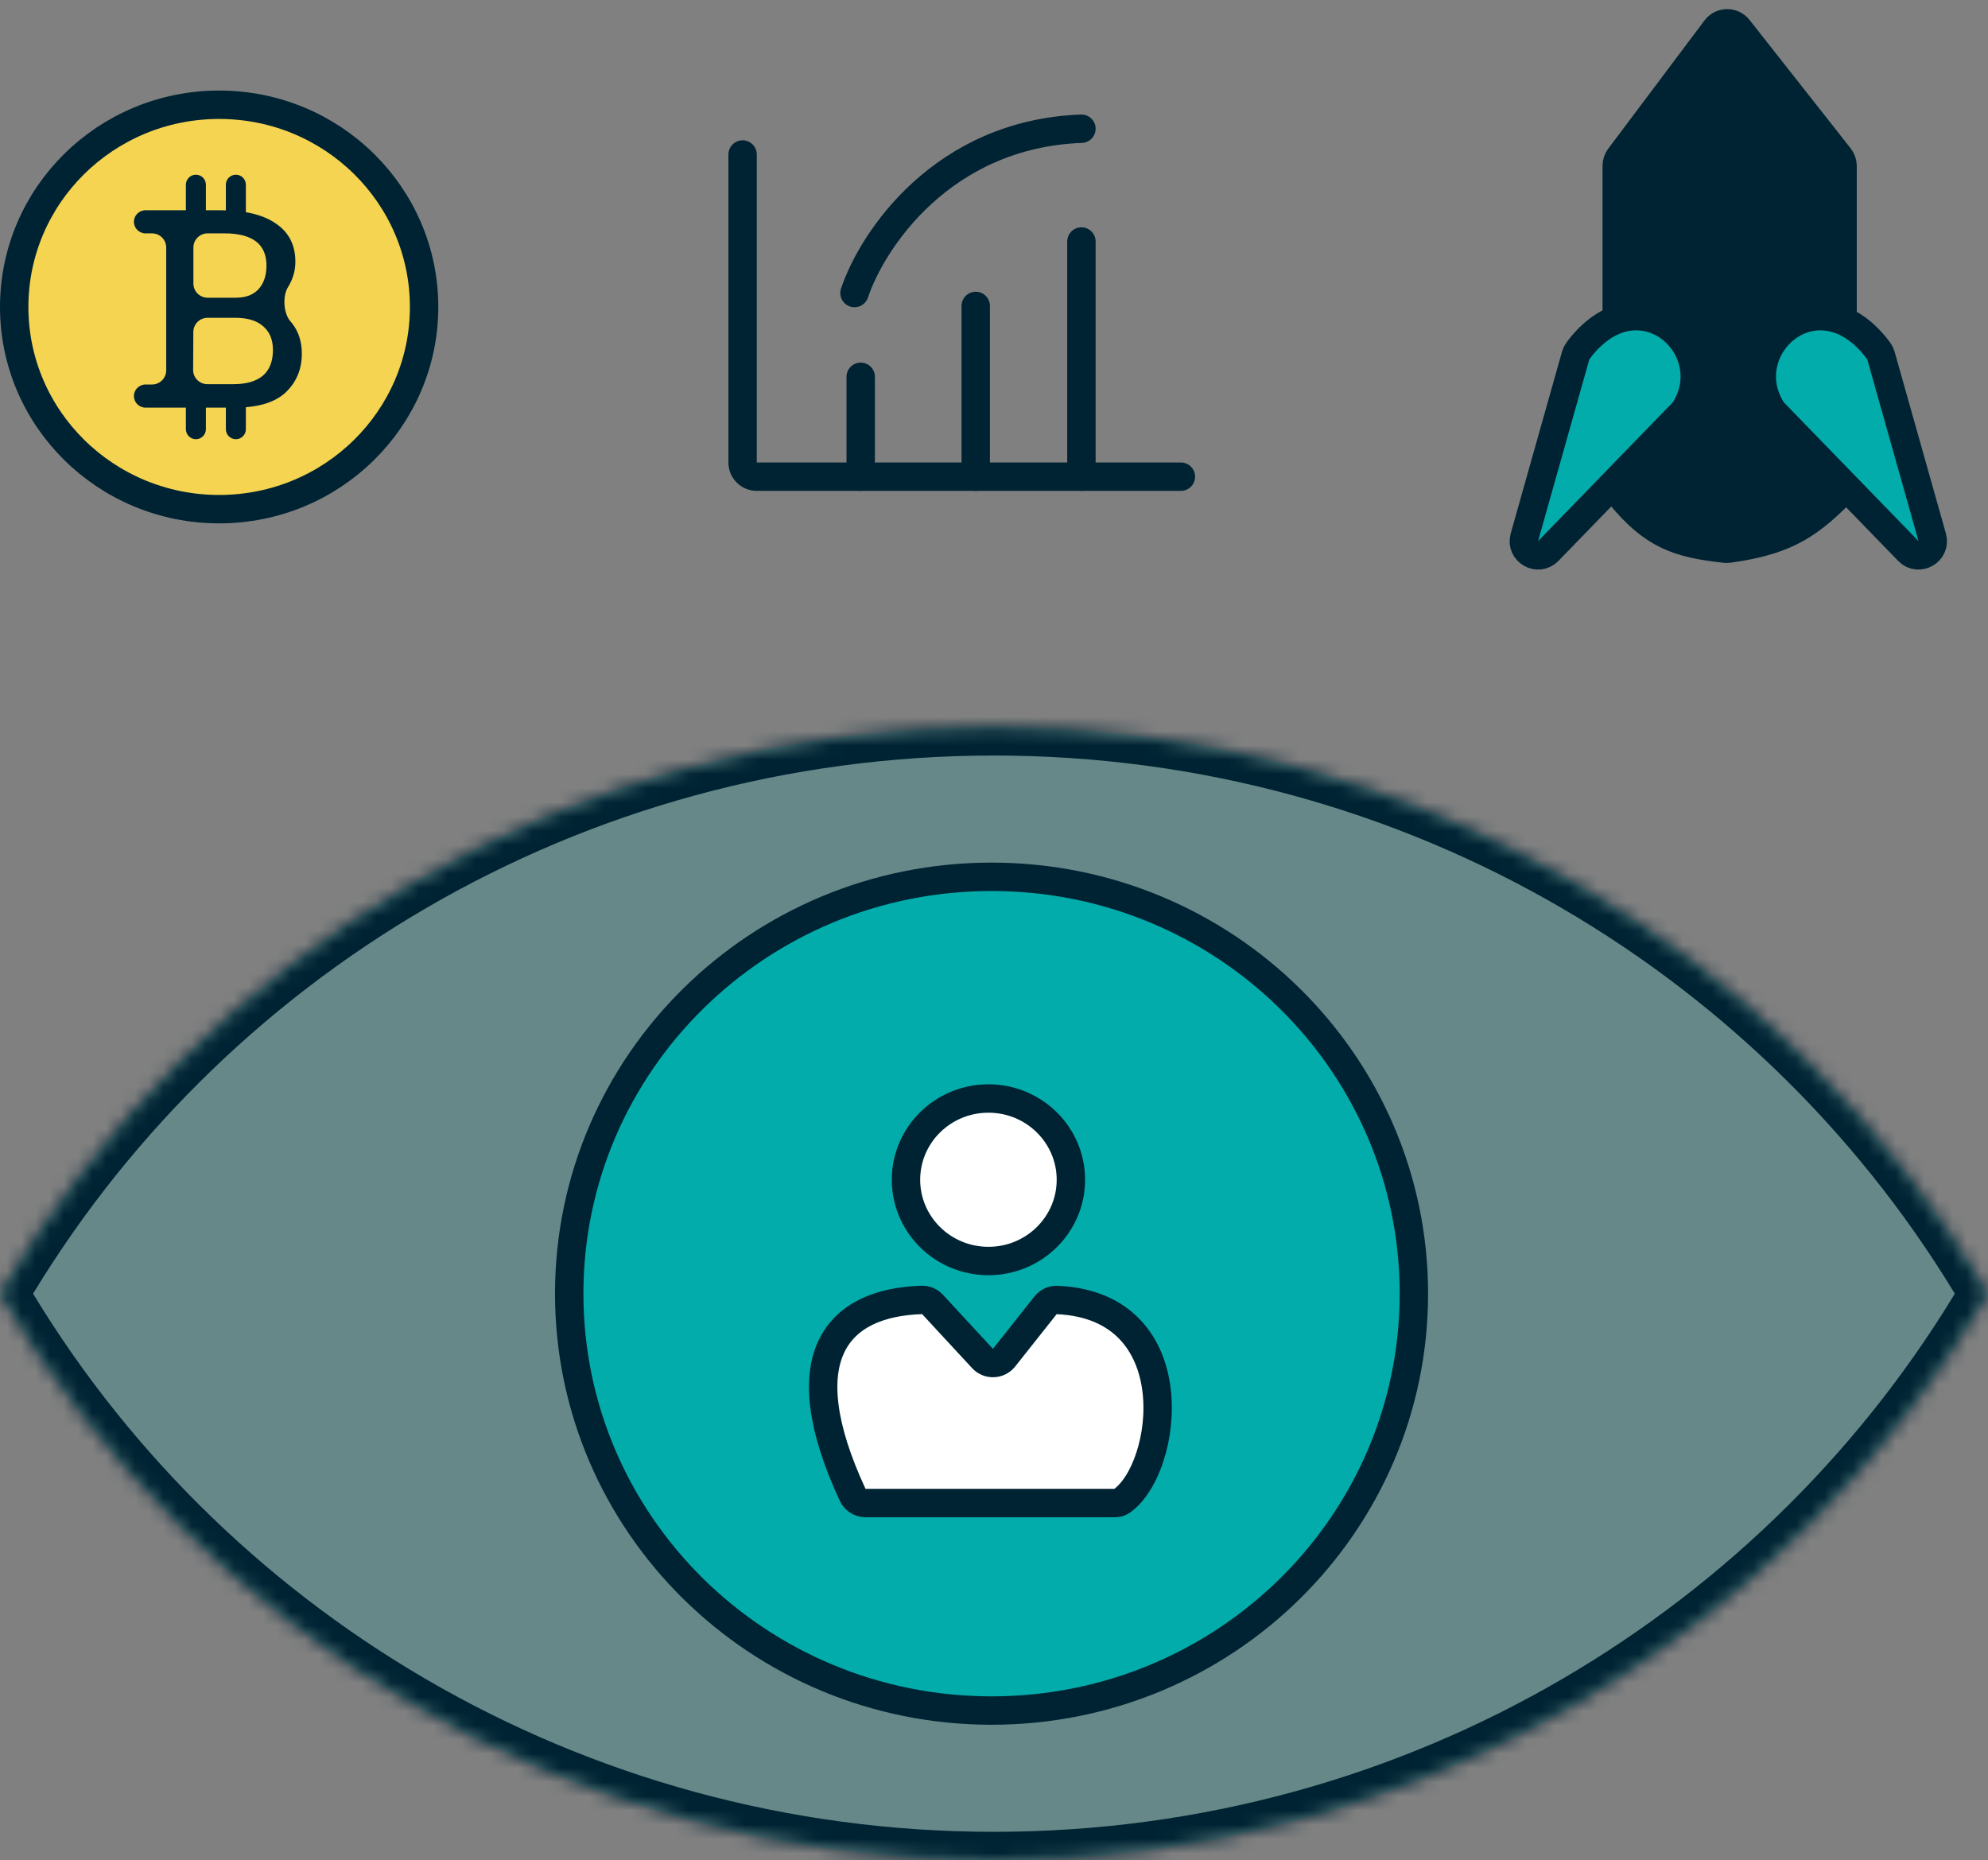 <svg width="140" height="131" viewBox="0 0 140 131" fill="none" xmlns="http://www.w3.org/2000/svg">
<rect x="0" y="0" width="140" height="131" fill="#808080" stroke="none"/>
<path d="M113.853 34.208V11.673C113.853 11.457 113.923 11.246 114.053 11.073L120.835 2.04C121.23 1.515 122.015 1.506 122.421 2.022L129.544 11.068C129.683 11.244 129.759 11.462 129.759 11.686V34.151C129.759 34.41 129.658 34.66 129.476 34.845C127.127 37.213 125.384 38.124 121.737 38.635C121.658 38.647 121.575 38.648 121.495 38.639C118.195 38.283 116.408 37.687 114.07 34.826C113.928 34.652 113.853 34.433 113.853 34.208Z" fill="#002333" stroke="#002333" stroke-width="2" stroke-linecap="round" stroke-linejoin="round"/>
<path d="M132.306 24.718C128.09 19.01 121.974 24.462 124.784 28.879C124.818 28.931 124.858 28.981 124.901 29.026L134.391 38.803C135.114 39.547 136.353 38.834 136.071 37.835L132.457 25.028C132.426 24.918 132.374 24.81 132.306 24.718Z" fill="#02ACAB" stroke="#002333" stroke-width="2" stroke-linecap="round" stroke-linejoin="round"/>
<path d="M111.116 24.718C115.332 19.01 121.448 24.462 118.638 28.879C118.605 28.931 118.565 28.981 118.522 29.026L109.032 38.803C108.309 39.547 107.07 38.834 107.352 37.835L110.965 25.028C110.996 24.918 111.048 24.81 111.116 24.718Z" fill="#02ACAB" stroke="#002333" stroke-width="2" stroke-linecap="round" stroke-linejoin="round"/>
<path d="M52.295 10.88V32.568C52.295 33.121 52.742 33.568 53.295 33.568H83.161" stroke="#002333" stroke-width="2" stroke-linecap="round"/>
<path d="M60.613 26.535V33.568M68.713 21.544V33.568M76.156 17.006V33.568M60.175 20.636C61.416 16.93 66.349 9.428 76.156 9.065" stroke="#002333" stroke-width="2" stroke-linecap="round" stroke-linejoin="round"/>
<path d="M29.866 21.617C29.866 29.469 23.416 35.856 15.433 35.856C7.45 35.856 1 29.469 1 21.617C1 13.764 7.45 7.377 15.433 7.377C23.416 7.377 29.866 13.764 29.866 21.617Z" fill="#F5D451" stroke="#002333" stroke-width="2"/>
<path d="M10.246 28.706C9.796 28.706 9.431 28.341 9.431 27.892C9.431 27.442 9.796 27.077 10.246 27.077H10.705C11.258 27.077 11.705 26.63 11.705 26.077V17.434C11.705 16.882 11.258 16.434 10.705 16.434H10.246C9.796 16.434 9.431 16.069 9.431 15.62C9.431 15.17 9.796 14.806 10.246 14.806H15.535C17.242 14.806 18.543 15.12 19.437 15.749C20.346 16.363 20.801 17.26 20.801 18.44C20.801 19.069 20.625 19.667 20.274 20.233C19.891 20.863 19.963 22.062 20.445 22.619C20.485 22.664 20.523 22.711 20.562 22.759C21.024 23.341 21.256 24.057 21.256 24.906C21.256 26.008 20.873 26.92 20.107 27.644C19.341 28.352 18.152 28.706 16.54 28.706H10.246ZM13.62 19.965C13.62 20.517 14.068 20.965 14.62 20.965H16.612C17.314 20.965 17.849 20.761 18.216 20.352C18.583 19.942 18.766 19.392 18.766 18.7C18.766 17.189 17.777 16.434 15.798 16.434H14.62C14.068 16.434 13.62 16.882 13.62 17.434V19.965ZM13.601 26.049C13.598 26.603 14.047 27.054 14.601 27.054H16.445C17.338 27.054 18.024 26.857 18.503 26.464C18.982 26.055 19.221 25.449 19.221 24.647C19.221 23.923 18.99 23.364 18.527 22.971C18.08 22.578 17.434 22.381 16.588 22.381H14.615C14.065 22.381 13.618 22.826 13.615 23.376L13.601 26.049Z" fill="#002333"/>
<path d="M13.091 15.006V13.007C13.091 12.619 13.406 12.303 13.795 12.303C14.184 12.303 14.499 12.619 14.499 13.007V15.006C14.499 15.395 14.184 15.71 13.795 15.71C13.406 15.71 13.091 15.395 13.091 15.006Z" fill="#002333"/>
<path d="M15.906 15.006V13.007C15.906 12.619 16.222 12.303 16.61 12.303C16.999 12.303 17.314 12.619 17.314 13.007V15.006C17.314 15.395 16.999 15.71 16.61 15.71C16.222 15.71 15.906 15.395 15.906 15.006Z" fill="#002333"/>
<path d="M13.091 30.226V28.511C13.091 28.122 13.406 27.807 13.795 27.807C14.184 27.807 14.499 28.122 14.499 28.511V30.226C14.499 30.615 14.184 30.93 13.795 30.93C13.406 30.93 13.091 30.615 13.091 30.226Z" fill="#002333"/>
<path d="M15.906 30.226V28.511C15.906 28.122 16.222 27.807 16.61 27.807C16.999 27.807 17.314 28.122 17.314 28.511V30.226C17.314 30.615 16.999 30.93 16.61 30.93C16.222 30.93 15.906 30.615 15.906 30.226Z" fill="#002333"/>
<mask id="path-12-inside-1_1176_1343" fill="white">
<path fill-rule="evenodd" clip-rule="evenodd" d="M0 91.103C13.972 67.252 40.086 51.206 69.996 51.206C99.906 51.206 126.02 67.252 139.992 91.103C126.02 114.953 99.906 131 69.996 131C40.086 131 13.972 114.953 0 91.103Z"/>
</mask>
<path fill-rule="evenodd" clip-rule="evenodd" d="M0 91.103C13.972 67.252 40.086 51.206 69.996 51.206C99.906 51.206 126.02 67.252 139.992 91.103C126.02 114.953 99.906 131 69.996 131C40.086 131 13.972 114.953 0 91.103Z" fill="#02ACAB" fill-opacity="0.2"/>
<path d="M0 91.103L-1.726 90.092L-2.318 91.103L-1.726 92.114L0 91.103ZM139.992 91.103L141.718 92.114L142.31 91.103L141.718 90.092L139.992 91.103ZM1.726 92.114C15.349 68.858 40.817 53.206 69.996 53.206V49.206C39.356 49.206 12.595 65.647 -1.726 90.092L1.726 92.114ZM69.996 53.206C99.175 53.206 124.643 68.858 138.266 92.114L141.718 90.092C127.398 65.647 100.636 49.206 69.996 49.206V53.206ZM138.266 90.092C124.643 113.348 99.175 129 69.996 129V133C100.636 133 127.398 116.559 141.718 92.114L138.266 90.092ZM69.996 129C40.817 129 15.349 113.348 1.726 90.092L-1.726 92.114C12.595 116.559 39.356 133 69.996 133V129Z" fill="#002333" mask="url(#path-12-inside-1_1176_1343)"/>
<path d="M99.569 91.103C99.569 107.304 86.265 120.46 69.827 120.46C53.39 120.46 40.086 107.304 40.086 91.103C40.086 74.902 53.39 61.746 69.827 61.746C86.265 61.746 99.569 74.902 99.569 91.103Z" fill="#02ACAB" stroke="#002333" stroke-width="2"/>
<path d="M65.669 91.858L69.191 95.666C69.608 96.117 70.328 96.09 70.709 95.609L73.636 91.915C73.826 91.676 74.123 91.534 74.428 91.546C83.776 91.934 82.292 103.424 78.985 105.712C78.845 105.808 78.678 105.847 78.508 105.847H60.948C60.565 105.847 60.212 105.623 60.05 105.276C55.52 95.532 58.952 91.718 64.933 91.543C65.212 91.535 65.48 91.653 65.669 91.858Z" fill="white" stroke="#002333" stroke-width="2"/>
<path d="M75.415 83.08C75.415 86.228 72.827 88.802 69.608 88.802C66.389 88.802 63.801 86.228 63.801 83.08C63.801 79.932 66.389 77.358 69.608 77.358C72.827 77.358 75.415 79.932 75.415 83.08Z" fill="white" stroke="#002333" stroke-width="2"/>
</svg>
